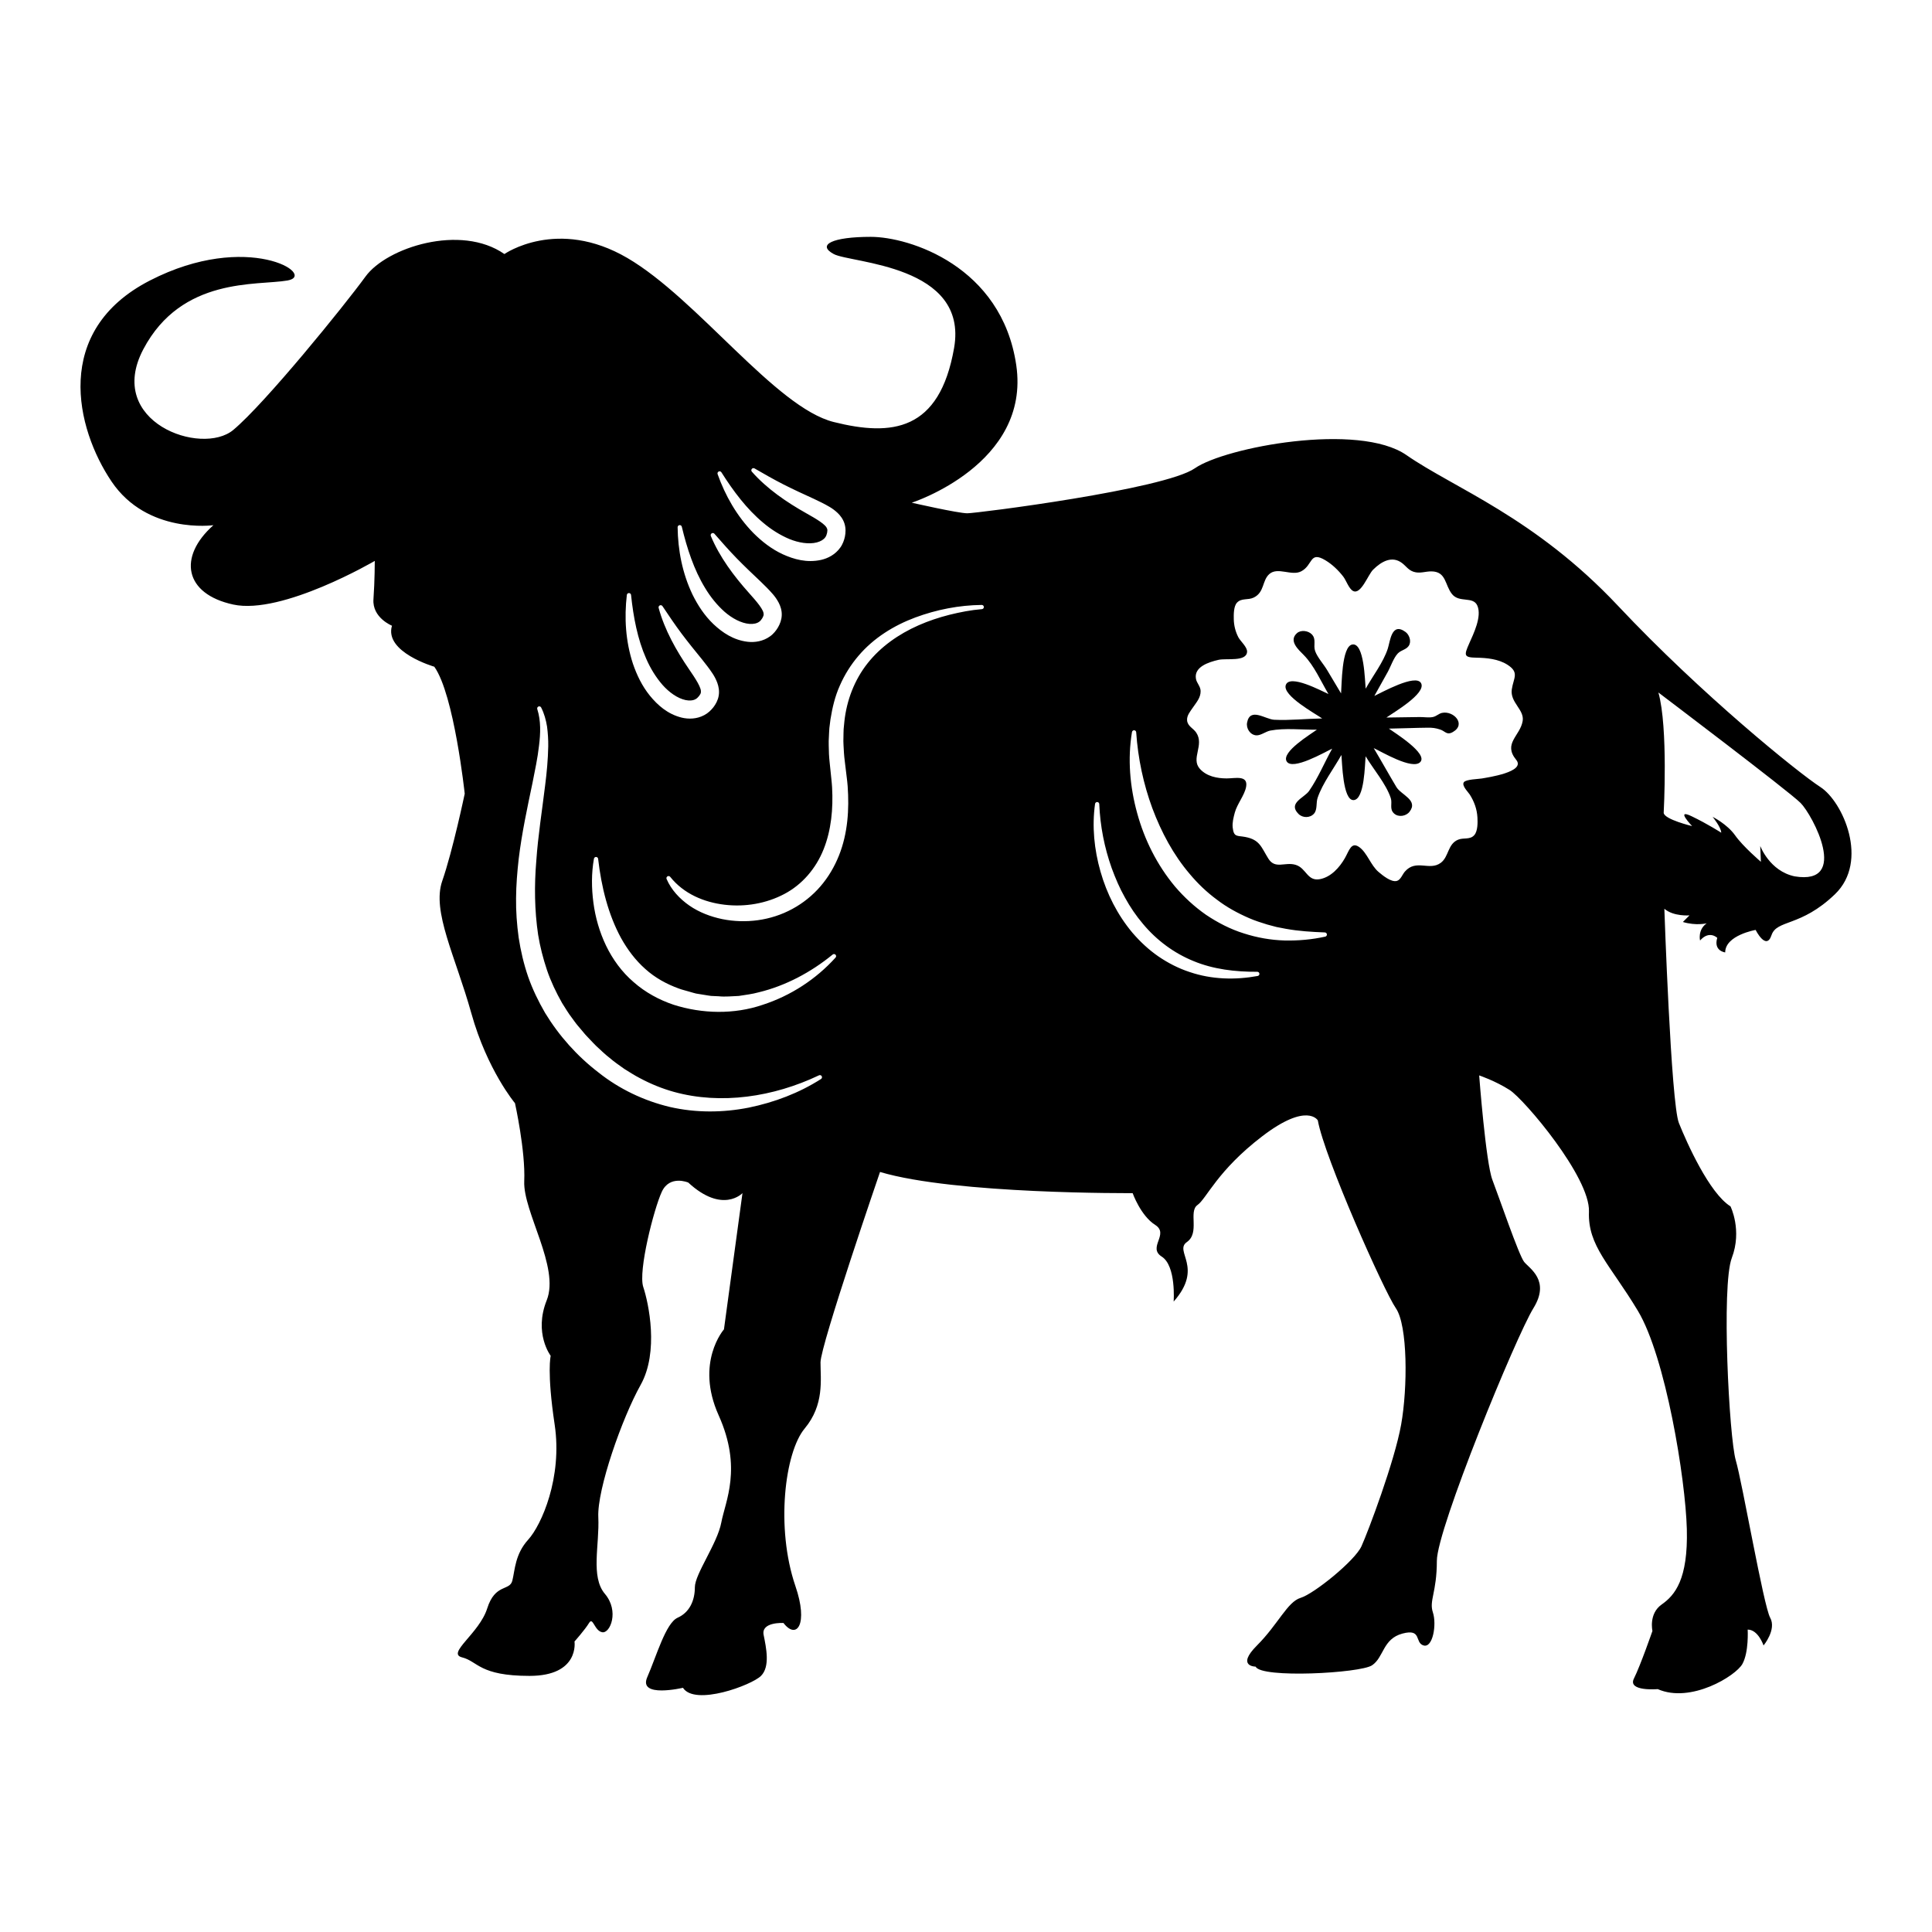 <?xml version="1.0" encoding="utf-8"?>
<!-- Designed by Vexels.com - 2019 All Rights Reserved - https://vexels.com/terms-and-conditions/  -->
<svg version="1.1" id="Layer_1" xmlns="http://www.w3.org/2000/svg" xmlns:xlink="http://www.w3.org/1999/xlink" x="0px" y="0px"
	 viewBox="0 0 1200 1200" enable-background="new 0 0 1200 1200" xml:space="preserve">
<g>
	<path fill="none" d="M1030.061,430.125c6.161,21.77,3.286,74.758,3.286,74.758c0.41,4.108,17.662,8.215,17.662,8.215
		s-10.679-11.09-0.411-6.161c10.27,4.929,18.484,10.269,18.484,10.269c0-3.286-5.34-9.858-5.34-9.858s9.037,4.518,13.966,11.501
		c4.929,6.983,16.019,16.43,16.019,16.43l-0.411-9.858c0,0,5.751,15.609,21.36,18.895c34.504,5.751,11.091-38.201,3.697-45.594
		C1110.981,491.328,1030.061,430.125,1030.061,430.125z"/>
	<path d="M1130.697,488.864c-13.966-9.037-73.937-57.506-125.693-112.548c-51.755-55.042-101.867-73.115-131.442-93.653
		c-29.575-20.538-112.548-4.929-131.442,8.215c-18.896,13.144-135.55,27.932-141.302,27.932c-5.75,0-34.504-6.572-34.504-6.572
		s73.937-23.824,64.9-85.438c-9.036-61.614-66.543-79.687-90.366-79.687c-23.825,0-33.683,4.929-23.003,10.68
		c10.679,5.751,83.794,6.572,74.758,58.328c-9.036,51.756-38.611,55.042-74.758,46.005c-36.147-9.037-84.616-76.401-128.157-101.868
		c-43.54-25.467-76.401-2.465-76.401-2.465c-27.11-18.895-73.115-4.108-86.259,13.966c-13.144,18.073-62.436,78.866-82.152,95.296
		c-19.717,16.43-79.687-4.929-55.863-50.112c23.825-45.183,70.651-39.433,89.545-42.719c18.896-3.286-24.644-31.218-85.437,0
		c-60.793,31.218-46.005,92.01-23.825,124.871c22.182,32.861,63.258,27.11,63.258,27.11c-22.182,19.716-18.073,42.719,12.322,49.291
		c30.397,6.572,87.902-27.11,87.902-27.11s0,12.323-0.821,23.824c-0.822,11.501,11.501,16.43,11.501,16.43
		c-4.929,16.43,26.289,25.467,26.289,25.467c12.322,17.252,18.894,78.866,18.894,78.866s-7.393,35.325-13.965,54.22
		c-6.572,18.895,8.215,46.826,18.073,82.152c9.858,35.325,27.11,55.863,27.11,55.863s6.572,29.575,5.751,48.47
		c-0.822,18.895,22.18,53.399,13.965,73.936c-8.215,20.538,2.465,34.504,2.465,34.504s-2.465,9.858,2.464,42.719
		c4.929,32.861-8.215,62.435-16.43,71.472c-8.215,9.037-8.215,18.895-9.858,25.467c-1.643,6.572-10.679,1.643-15.608,17.252
		c-4.93,15.609-25.468,27.932-15.61,30.396c9.858,2.464,10.679,11.501,41.897,11.501s27.932-21.359,27.932-21.359
		s6.572-7.394,9.037-11.501c2.464-4.108,3.286,4.929,8.215,5.75c4.929,0.822,10.679-13.144,1.643-23.824
		c-9.037-10.68-3.286-30.396-4.107-47.648c-0.822-17.252,14.786-61.614,26.287-82.152c11.501-20.538,4.929-50.934,1.643-60.792
		c-3.286-9.858,6.572-48.47,11.501-59.149c4.929-10.68,16.43-5.751,16.43-5.751c21.36,19.716,33.683,6.572,33.683,6.572
		l-11.501,84.616c0,0-18.073,20.538-3.287,53.399c14.789,32.861,4.108,53.399,1.644,66.543c-2.465,13.144-16.43,32.039-16.43,40.254
		c0,8.215-3.286,15.609-10.68,18.895c-7.393,3.286-13.144,23.824-18.894,36.968c-5.751,13.144,22.18,6.572,22.18,6.572
		c7.394,11.501,42.719-1.643,48.469-7.394c5.751-5.75,3.286-17.252,1.643-25.467s12.323-7.394,12.323-7.394
		c8.215,10.68,15.608,0.821,7.394-23.003c-12.323-36.147-6.573-82.973,5.75-97.761c12.322-14.787,9.858-30.396,9.858-41.076
		c0-10.68,36.968-118.299,36.968-118.299c46.827,13.966,156.91,13.144,156.91,13.144s4.929,13.966,13.966,19.716
		c9.036,5.75-4.929,13.966,4.107,19.716c9.036,5.751,7.394,27.932,7.394,27.932c18.894-21.359,0-31.218,8.215-36.968
		s0.821-18.895,6.571-23.002c5.751-4.108,12.323-21.36,40.255-42.719c27.932-21.359,34.504-9.858,34.504-9.858
		c4.107,23.003,41.076,105.976,48.469,116.655c7.394,10.68,7.394,49.291,3.286,72.294c-4.107,23.002-20.537,66.543-24.646,75.579
		c-4.107,9.037-29.575,29.575-37.79,32.039c-8.215,2.465-13.965,16.43-27.11,29.575c-13.144,13.144-0.822,13.144-0.822,13.144
		c3.286,7.394,64.901,4.107,72.294-0.822c7.394-4.929,6.572-16.43,18.896-19.716c12.322-3.286,7.393,5.751,13.144,7.394
		c5.75,1.643,8.214-13.144,5.75-20.538c-2.464-7.394,2.464-12.323,2.464-32.039c0-19.717,49.291-139.658,59.972-156.91
		c10.68-17.252-2.464-24.646-5.751-28.753c-3.286-4.108-15.608-40.254-19.715-50.934c-4.108-10.68-8.216-64.9-8.216-64.9
		s9.858,3.286,18.896,9.037c9.036,5.75,50.112,54.22,49.291,75.58c-0.822,21.359,13.144,32.861,30.396,61.614
		c17.251,28.753,29.575,104.333,30.396,135.55c0.822,31.218-7.393,41.076-15.608,46.827c-8.215,5.75-5.75,16.43-5.75,16.43
		s-7.394,21.359-11.501,29.575c-4.108,8.215,14.787,6.572,14.787,6.572c20.537,9.037,48.469-8.215,52.576-15.609
		c4.108-7.394,3.286-21.359,3.286-21.359c6.573,0,9.858,9.858,9.858,9.858s8.215-9.858,4.108-17.252
		c-4.108-7.394-17.253-83.795-21.359-97.761c-4.108-13.966-9.037-108.44-2.464-125.692c6.571-17.252-0.822-32.039-0.822-32.039
		c-13.144-8.215-27.111-39.433-32.039-51.756c-4.93-12.323-9.037-133.086-9.037-133.086c5.751,4.929,15.61,4.108,15.61,4.108
		l-4.108,4.108c8.215,2.465,14.787,0.822,14.787,0.822c-5.75,4.107-4.108,10.68-4.108,10.68c5.751-6.572,10.68-1.643,10.68-1.643
		c-2.465,8.215,4.929,9.037,4.929,9.037c0-10.68,18.896-13.966,18.896-13.966s6.571,13.144,9.857,3.286
		c3.286-9.858,18.073-4.929,39.433-25.467C1161.093,534.869,1144.663,497.901,1130.697,488.864z M446.521,292.812
		c0.591-0.21,1.235,0.034,1.557,0.542c7.42,11.731,15.711,22.785,25.883,31.277c5.026,4.268,10.586,7.757,16.349,10.171
		c5.727,2.337,12.027,3.37,16.994,2.119c2.452-0.632,4.369-1.81,5.349-3.278c0.541-0.769,0.753-1.422,1.077-2.695
		c0.228-1.094,0.216-1.864,0.051-2.414c-0.171-0.546-0.508-1.212-1.305-2.042c-0.777-0.825-1.9-1.679-3.153-2.562
		c-2.532-1.753-5.52-3.437-8.543-5.143c-12.184-6.863-24.376-15.137-33.789-25.82c-0.485-0.549-0.431-1.388,0.118-1.872
		c0.439-0.386,1.066-0.427,1.546-0.151c6.067,3.512,12.036,6.919,18.136,10.027c6.121,3.094,12.279,5.927,18.644,8.829
		c3.165,1.51,6.394,3.012,9.756,4.993c1.687,0.99,3.393,2.211,5.103,3.832c1.676,1.61,3.419,3.874,4.259,6.684
		c0.866,2.803,0.715,5.632,0.246,7.941c-0.418,2.125-1.378,4.833-2.91,6.894c-3.053,4.303-7.678,6.681-11.971,7.628
		c-8.761,1.905-16.808-0.352-23.761-3.526c-7.008-3.246-12.968-7.959-18.177-13.145c-10.321-10.545-17.525-23.297-22.258-36.609
		C445.477,293.809,445.835,293.056,446.521,292.812z M422.186,326.153c0.628-0.008,1.16,0.431,1.3,1.016
		c3.239,13.498,7.52,26.635,14.408,37.955c3.381,5.661,7.518,10.757,12.194,14.902c4.667,4.059,10.296,7.069,15.401,7.488
		c2.527,0.193,4.719-0.304,6.12-1.377c0.761-0.553,1.172-1.103,1.89-2.204c0.568-0.962,0.806-1.695,0.827-2.268
		c0.014-0.572-0.09-1.312-0.577-2.354c-0.471-1.032-1.257-2.202-2.158-3.442c-1.831-2.477-4.116-5.035-6.426-7.624
		c-9.32-10.427-18.19-22.192-23.653-35.34c-0.281-0.676,0.04-1.453,0.716-1.734c0.54-0.224,1.147-0.061,1.511,0.356
		c4.609,5.282,9.16,10.432,13.932,15.342c4.796,4.904,9.71,9.571,14.798,14.371c2.509,2.45,5.081,4.914,7.624,7.873
		c1.276,1.481,2.498,3.187,3.594,5.274c1.066,2.064,1.986,4.77,1.874,7.7c-0.086,2.932-1.141,5.561-2.33,7.596
		c-1.082,1.877-2.864,4.129-4.979,5.586c-4.277,3.088-9.422,3.846-13.79,3.359c-8.908-1.023-15.796-5.756-21.353-11.003
		c-5.588-5.333-9.707-11.718-12.965-18.306c-6.368-13.312-9.072-27.705-9.257-41.833
		C420.876,326.76,421.458,326.163,422.186,326.153z M389.34,369.525c0.084-0.722,0.739-1.239,1.461-1.155
		c0.623,0.073,1.095,0.577,1.157,1.176c1.465,13.803,4.011,27.384,9.377,39.5c2.62,6.051,6.063,11.639,10.164,16.354
		c4.102,4.629,9.294,8.342,14.304,9.418c2.479,0.518,4.718,0.309,6.246-0.574c0.825-0.45,1.305-0.942,2.158-1.941
		c0.687-0.881,1.018-1.576,1.114-2.142c0.087-0.565,0.081-1.312-0.268-2.409c-0.331-1.084-0.962-2.346-1.693-3.692
		c-1.496-2.693-3.432-5.525-5.387-8.391c-7.893-11.545-15.166-24.358-18.883-38.103c-0.191-0.707,0.226-1.435,0.935-1.627
		c0.563-0.152,1.144,0.088,1.451,0.548c3.888,5.833,7.734,11.53,11.831,17.015c4.121,5.483,8.39,10.747,12.814,16.165
		c2.17,2.754,4.402,5.53,6.541,8.793c1.074,1.634,2.066,3.484,2.881,5.695c0.791,2.185,1.353,4.987,0.863,7.878
		c-0.463,2.896-1.85,5.367-3.291,7.231c-1.317,1.721-3.376,3.724-5.661,4.895c-4.641,2.509-9.842,2.595-14.11,1.547
		c-8.7-2.167-14.918-7.751-19.75-13.672c-4.85-6.011-8.11-12.875-10.487-19.829C388.517,398.18,387.697,383.557,389.34,369.525z
		 M509.955,670.184c-13.642,8.718-28.916,14.492-44.868,17.774c-15.952,3.164-32.773,3.316-48.966-0.39
		c-16.121-3.829-31.552-11.179-44.501-21.522c-13.129-10.087-24.304-22.554-33.012-36.83c-4.176-7.213-7.853-14.746-10.6-22.625
		c-2.703-7.886-4.597-16.011-5.851-24.187c-1.121-8.189-1.73-16.413-1.62-24.594c0.063-8.182,0.733-16.288,1.633-24.318
		c1.938-16.059,5.329-31.699,8.559-47.153c1.529-7.738,3.194-15.419,4.057-23.124c0.962-7.675,1.251-15.464-1.059-22.706
		l-0.022-0.069c-0.22-0.689,0.16-1.426,0.849-1.646c0.62-0.198,1.279,0.091,1.565,0.652c1.904,3.723,3.004,7.792,3.668,11.872
		c0.526,4.078,0.797,8.192,0.734,12.25c-0.156,8.128-0.896,16.148-1.905,24.06c-1.917,15.836-4.424,31.406-5.505,46.941
		c-1.309,15.509-1.103,30.969,1.125,45.994c1.21,7.498,3.117,14.816,5.497,21.953c2.418,7.132,5.678,13.926,9.379,20.47
		c2.038,3.162,3.905,6.437,6.242,9.409c1.143,1.499,2.166,3.089,3.405,4.519l3.661,4.335c1.164,1.49,2.527,2.828,3.827,4.216
		c1.325,1.363,2.585,2.802,3.962,4.108c2.793,2.565,5.496,5.253,8.495,7.561c2.869,2.49,6.015,4.584,9.081,6.801
		c3.212,1.974,6.373,4.058,9.736,5.767c6.651,3.558,13.679,6.431,20.975,8.468c29.283,8.14,61.947,3.172,90.095-10.223l0.098-0.047
		c0.652-0.31,1.432-0.033,1.743,0.619C510.718,669.123,510.503,669.835,509.955,670.184z M518.985,594.765
		c-12.151,13.439-27.804,23.7-45.421,29.392c-17.556,5.963-37.318,5.612-55.172-0.084c-8.979-3.02-17.591-7.683-24.808-14.054
		c-7.325-6.245-13.061-14.187-17.154-22.666c-4.081-8.513-6.65-17.564-7.857-26.679c-1.189-9.125-1.279-18.28,0.334-27.317
		c0.128-0.716,0.812-1.192,1.527-1.065c0.586,0.104,1.011,0.581,1.077,1.143l0.01,0.09c2.009,17.382,6.249,34.447,14.194,49.054
		c4.028,7.252,8.999,13.854,15.076,19.246c6.027,5.465,13.276,9.455,21.028,12.235c1.932,0.723,3.994,1.172,5.987,1.779
		c2.022,0.502,3.989,1.317,6.071,1.52l6.182,0.997c1.028,0.216,2.069,0.274,3.115,0.299l3.13,0.141
		c4.179,0.456,8.362-0.062,12.572-0.198c4.158-0.655,8.365-1.145,12.467-2.281c16.498-3.994,32.287-12.354,45.755-23.367
		l0.092-0.075c0.559-0.457,1.382-0.374,1.839,0.184C519.442,593.568,519.412,594.293,518.985,594.765z M609.894,378.349
		l-0.074,0.006c-6.731,0.542-13.513,1.87-20.098,3.5c-6.598,1.671-13.057,3.824-19.228,6.551
		c-12.322,5.438-23.54,13.307-31.659,23.617c-8.128,10.298-12.918,22.87-14.362,35.94l-0.476,4.915
		c-0.093,1.646-0.073,3.307-0.118,4.957c-0.18,3.297,0.194,6.627,0.325,9.938c0.22,3.315,0.745,6.628,1.096,9.94
		c0.394,3.544,0.936,7.074,1.198,10.646c1.004,14.23,0.139,29.124-5.4,43.008c-2.755,6.893-6.576,13.464-11.509,19.167
		c-4.918,5.71-10.92,10.508-17.549,14.075c-13.281,7.212-28.938,9.194-43.435,6.268c-7.245-1.503-14.29-4.185-20.406-8.393
		c-6.062-4.204-11.301-9.83-14.162-16.511c-0.288-0.669,0.023-1.445,0.693-1.731c0.557-0.239,1.188-0.063,1.55,0.389l0.023,0.03
		c8.406,10.547,21.072,15.786,33.773,17.287c12.749,1.512,25.868-0.763,36.984-6.627c11.188-5.849,19.748-15.911,24.476-27.77
		c4.776-11.899,6.025-25.269,5.282-38.521c-0.183-3.322-0.641-6.642-0.941-9.971c-0.325-3.564-0.813-7.101-0.99-10.682
		c-0.059-3.595-0.33-7.168-0.045-10.779c0.1-1.801,0.138-3.601,0.293-5.399l0.678-5.388c1.143-7.138,2.805-14.291,5.817-20.97
		c2.919-6.692,6.833-12.951,11.56-18.476c9.444-11.15,22.088-18.902,35.309-23.833c13.29-4.924,27.181-7.631,41.269-7.793
		c0.724-0.008,1.316,0.571,1.325,1.293C611.101,377.721,610.572,378.293,609.894,378.349z M781.171,606.195
		c-13.771,2.536-28.529,2.241-42.296-2.465c-6.892-2.244-13.429-5.615-19.435-9.724c-5.994-4.143-11.341-9.164-16.06-14.659
		c-9.34-11.116-15.916-24.24-19.828-37.946c-3.929-13.686-5.36-28.128-3.396-42.117c0.101-0.718,0.766-1.219,1.483-1.118
		c0.638,0.089,1.105,0.624,1.13,1.246l0.001,0.028c0.559,13.674,3.216,27.078,7.715,39.743c2.316,6.303,4.937,12.479,8.224,18.274
		c3.193,5.839,6.922,11.355,11.197,16.376c8.439,10.133,19.213,18.163,31.454,23.129c12.251,5.078,25.827,6.704,39.542,6.628
		l0.022,0c0.725-0.004,1.317,0.581,1.321,1.306C782.25,605.543,781.786,606.083,781.171,606.195z M823.137,581.758
		c-8.188,1.814-16.65,2.57-25.197,2.395c-8.54-0.241-17.131-1.737-25.4-4.413c-8.315-2.582-16.166-6.651-23.43-11.516
		c-7.182-5.005-13.665-10.977-19.306-17.603c-11.17-13.382-19.002-29.15-23.496-45.603c-4.529-16.415-5.996-33.728-3.212-50.336
		c0.12-0.717,0.8-1.201,1.516-1.081c0.614,0.103,1.056,0.614,1.097,1.208l0.001,0.029c1.111,16.341,4.514,32.193,10.024,47.165
		c5.576,14.905,13.126,29.015,23.248,40.864c4.993,5.967,10.625,11.359,16.86,15.936c6.141,4.727,12.991,8.433,20.15,11.535
		c3.583,1.566,7.325,2.739,11.093,3.902l5.736,1.531l5.86,1.135c7.872,1.426,15.953,1.933,24.187,2.246l0.032,0.001
		c0.726,0.028,1.294,0.64,1.266,1.367C824.144,581.133,823.707,581.631,823.137,581.758z M945.756,447.819
		c-1.532,9.273-12.376,13.936-4.02,24.127c6.199,7.553-17.897,10.955-21.403,11.591c-1.956,0.355-9.776,0.485-11.095,2.3
		c-1.541,2.123,2.634,6.036,3.689,7.712c2.759,4.386,4.456,9.039,4.739,14.253c0.164,3.028,0.238,8.304-1.89,10.82
		c-2.654,3.14-6.62,1.516-10.045,2.894c-6.61,2.659-5.753,10.538-10.758,14.337c-7.073,5.369-15.401-2.543-22.395,5.529
		c-1.555,1.795-2.599,5.076-4.91,5.758c-3.571,1.054-9.053-3.571-11.405-5.549c-4.859-4.084-7.091-11.93-11.977-15.426
		c-5.012-3.586-6.29,2.187-8.944,6.829c-3.264,5.708-8.566,11.738-15.465,13.055c-7.975,1.522-8.412-6.834-15.106-8.878
		c-6.636-2.027-12.703,2.976-16.98-3.888c-4.364-7.004-5.226-11.682-14.272-13.42c-5.09-0.977-7.194,0.32-7.867-5.907
		c-0.329-3.043,0.527-6.287,1.302-9.204c1.449-5.455,6.1-10.791,7.038-16.069c1.323-7.448-6.891-5.179-12.123-5.2
		c-5.907-0.024-12.362-1.242-16.593-5.938c-5.817-6.455,2.95-14.712-2.286-22.531c-1.83-2.732-5.343-3.91-5.663-7.578
		c-0.263-3.03,2.009-5.606,3.562-7.919c2.192-3.262,4.902-6.105,4.841-10.298c-0.042-2.91-2.382-4.898-2.882-7.5
		c-1.44-7.504,7.884-10.48,13.998-11.882c4.891-1.121,17.378,1.367,17.744-5.007c0.169-2.936-4.188-6.655-5.4-8.981
		c-1.823-3.496-2.777-7.32-2.865-11.262c-0.065-2.898-0.091-7.99,1.954-10.216c2.831-3.083,6.77-1.466,10.404-3.207
		c6.821-3.267,5.155-10.613,9.744-14.635c5.239-4.591,13.812,1.447,19.778-1.673c7.41-3.876,5.065-12.797,14.969-6.9
		c4.312,2.567,8.089,6.223,11.15,10.167c1.825,2.351,3.534,7.68,6.154,8.963c4.886,2.393,9.198-10.075,12.373-13.236
		c5.308-5.281,11.872-8.805,18.029-4.106c2.496,1.904,3.841,4.288,7.078,5.376c3.902,1.312,7.328-0.292,11.216-0.229
		c9.227,0.15,8.196,8.467,12.693,14.089c4.538,5.675,13.134,1.155,15.75,7.204c2.931,6.778-2.446,17.585-5.06,23.487
		c-3.26,7.367-3.438,8.696,4.477,8.827c6.405,0.106,13.571,0.784,19.144,4.298c7.745,4.883,3.878,8.241,2.833,15.385
		C937.817,436.335,946.925,440.748,945.756,447.819z M1114.677,544.316c-15.608-3.286-21.36-18.895-21.36-18.895l0.411,9.858
		c0,0-11.09-9.448-16.019-16.43c-4.929-6.983-13.966-11.501-13.966-11.501s5.34,6.572,5.34,9.858c0,0-8.214-5.34-18.484-10.269
		c-10.269-4.929,0.411,6.161,0.411,6.161s-17.251-4.108-17.662-8.215c0,0,2.874-52.988-3.286-74.758c0,0,80.92,61.203,88.313,68.597
		C1125.768,506.116,1149.181,550.067,1114.677,544.316z"/>
	<path d="M895.609,442.802c-2.053,0.452-3.358,2.099-5.715,2.576c-2.491,0.503-5.539-0.046-8.091-0.008
		c-6.897,0.1-13.794,0.201-20.691,0.301c4.164-2.961,24.91-14.962,21.55-21.318c-3.25-6.15-24.785,5.972-29.028,7.907
		c2.758-4.94,5.515-9.88,8.273-14.821c1.897-3.401,3.642-8.768,6.286-11.562c2.232-2.359,5.969-2.345,7.278-5.645
		c1.023-2.579-0.292-6.098-2.452-7.687c-8.704-6.396-9.54,5.694-11.031,10.315c-2.736,8.483-9.415,17.116-13.749,24.883
		c-0.509-4.844-0.827-28.656-8.292-27.432c-6.724,1.103-6.538,25.296-6.985,30.39c-2.895-4.849-5.79-9.699-8.684-14.548
		c-2.089-3.5-6.073-7.925-7.428-11.785c-1.286-3.668,0.93-7.283-2.073-10.376c-2.186-2.253-6.751-2.949-9.257-0.682
		c-5.286,4.783,1.02,10.248,4.266,13.546c6.47,6.576,10.628,16.309,15.345,24.212c-4.255-1.854-24.146-12.642-26.519-5.551
		c-2.186,6.534,18.332,17.727,22.615,20.733c-9.792,0.143-20.055,1.304-29.799,0.808c-5.483-0.279-14.966-7.952-16.831,1.72
		c-0.702,3.637,1.867,7.651,5.621,7.954c2.796,0.226,5.972-2.425,8.807-2.962c9.051-1.715,19.734-0.424,28.929-0.558
		c-3.736,2.755-22.189,13.821-18.8,19.671c3.509,6.058,23.926-5.892,28.282-7.866c-4.749,8.509-8.808,18.319-14.365,26.286
		c-2.937,4.212-13.323,7.459-6.568,14.232c2.633,2.641,7.268,2.613,9.688-0.21c2.152-2.51,1.146-6.621,2.199-9.749
		c3.064-9.094,10.117-18.294,14.79-26.667c0.453,4.452,0.812,28.371,7.566,28.05c6.88-0.327,6.957-22.42,7.471-27.218
		c4.753,7.962,12.697,17.138,15.598,25.915c1.147,3.469-1.023,6.816,2.092,9.647c2.706,2.458,7.412,1.678,9.558-1.081
		c5.662-7.282-5.201-10.446-8.15-15.383c-4.773-7.99-9.299-16.168-14.078-24.173c4.941,2.271,23.994,13.674,28.869,8.708
		c5.141-5.236-15.952-18.281-19.431-20.811c7.998-0.117,16.025-0.499,24.01-0.572c3.149-0.029,4.838,0.177,7.774,1.112
		c3.26,1.039,4.087,3.793,7.988,1.541C910.858,449.787,902.761,441.227,895.609,442.802z"/>
</g>
</svg>

